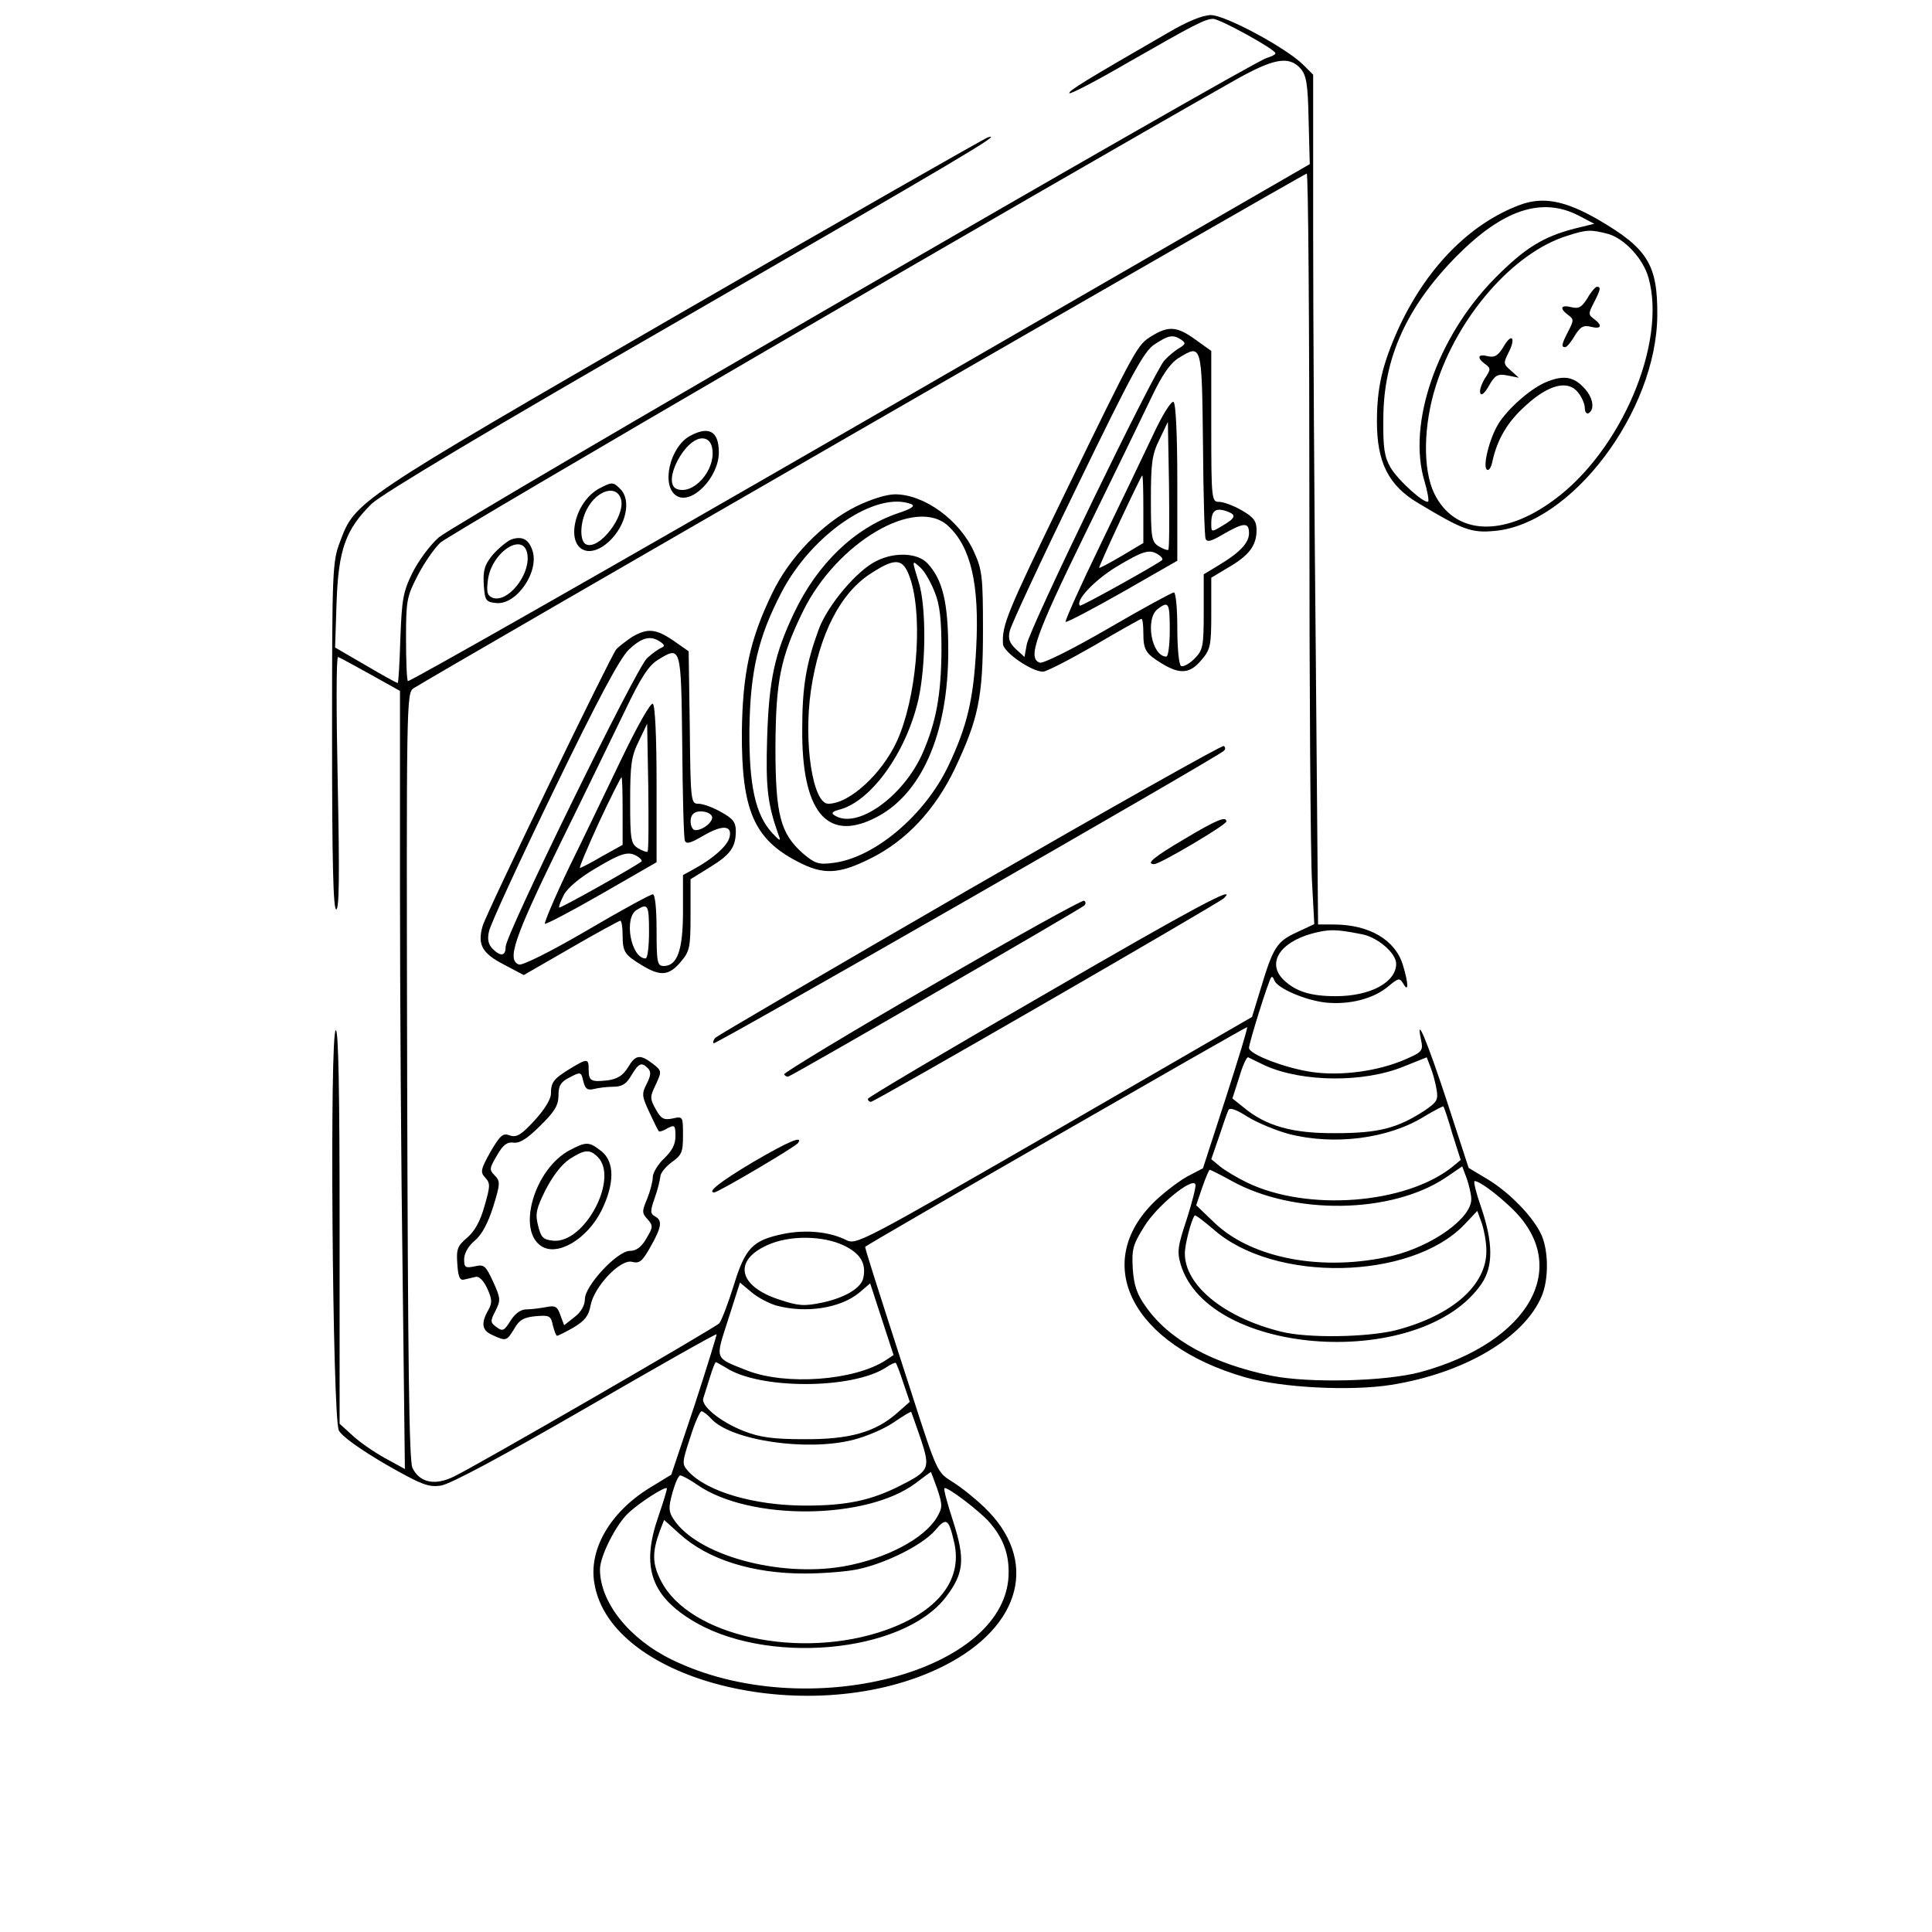 <?xml version="1.0" standalone="no"?>
<!DOCTYPE svg PUBLIC "-//W3C//DTD SVG 20010904//EN"
 "http://www.w3.org/TR/2001/REC-SVG-20010904/DTD/svg10.dtd">
<svg version="1.0" xmlns="http://www.w3.org/2000/svg"
 width="512pt" height="512pt" viewBox="0 0 512 512"
 preserveAspectRatio="xMidYMid meet">

<g transform="translate(0,512) scale(0.1,-0.1)"
fill="#000000" stroke="none">
<path d="M3095 5033 c-215 -124 -266 -155 -261 -160 3 -3 72 33 153 80 178
102 207 117 228 117 18 0 165 -81 165 -91 0 -4 -11 -9 -24 -13 -38 -10 -2148
-1231 -2193 -1270 -23 -20 -54 -62 -70 -94 -25 -51 -28 -70 -32 -174 -2 -65
-5 -118 -7 -118 -3 0 -41 21 -85 47 l-81 47 4 121 c5 139 24 192 93 260 27 26
313 197 826 492 731 422 852 493 807 479 -9 -3 -376 -212 -815 -466 -863 -499
-862 -498 -902 -606 -20 -52 -21 -75 -21 -514 0 -332 3 -460 11 -460 8 0 9 91
4 336 -4 198 -4 335 1 333 5 -2 44 -23 87 -47 l77 -43 0 -518 c0 -285 3 -749
7 -1031 l6 -513 -53 29 c-29 16 -68 43 -86 60 l-34 31 0 522 c0 355 -3 521
-10 521 -17 0 -9 -1028 8 -1061 9 -16 55 -49 123 -89 95 -54 114 -62 147 -57
24 3 160 76 382 204 190 110 347 199 349 197 1 -1 -25 -86 -58 -187 l-62 -185
-59 -36 c-103 -64 -160 -162 -145 -251 42 -265 582 -393 926 -220 208 105 253
282 107 421 -24 23 -61 53 -84 67 -40 25 -41 26 -106 228 -104 322 -127 394
-125 395 8 8 1010 584 1012 582 2 -2 -24 -87 -57 -189 l-60 -185 -42 -22 c-23
-13 -61 -42 -85 -65 -171 -165 -61 -381 239 -467 97 -28 281 -37 387 -20 194
31 353 125 399 236 18 43 18 116 0 159 -20 47 -84 114 -144 150 l-50 30 -57
175 c-54 164 -84 235 -69 164 6 -29 3 -32 -43 -52 -72 -31 -169 -44 -246 -33
-70 10 -167 47 -167 64 0 13 52 180 59 187 2 3 6 -1 8 -8 8 -21 82 -53 137
-59 63 -6 126 10 165 43 28 23 30 23 40 7 14 -25 14 0 -1 49 -20 67 -89 108
-184 108 l-41 0 -6 713 c-4 391 -7 898 -7 1125 l0 414 -27 27 c-46 45 -206
131 -244 131 -22 0 -63 -17 -114 -47z m351 -94 c16 -18 20 -40 22 -138 l3
-116 -1192 -688 c-655 -378 -1195 -685 -1198 -682 -3 3 -5 54 -5 113 0 100 2
111 31 167 17 33 44 72 60 87 22 21 1590 934 2103 1224 104 59 145 67 176 33z
m24 -1161 c0 -486 3 -933 7 -995 l6 -112 -47 -22 c-52 -24 -62 -39 -95 -149
l-23 -75 -524 -303 c-512 -295 -525 -302 -552 -288 -44 22 -107 28 -166 16
-82 -17 -101 -37 -132 -138 -15 -48 -32 -92 -38 -99 -13 -13 -639 -375 -703
-406 -51 -25 -91 -16 -110 23 -9 19 -12 285 -14 1039 -2 991 -2 1015 17 1027
47 31 2360 1364 2367 1364 4 0 7 -397 7 -882z m140 -1134 c41 -8 90 -50 90
-78 0 -49 -68 -86 -160 -86 -66 0 -105 12 -137 42 -47 44 -13 100 74 124 46
12 62 12 133 -2z m-257 -348 c99 -44 261 -46 368 -2 l60 24 10 -26 c6 -15 13
-41 16 -59 5 -28 1 -34 -33 -57 -71 -46 -121 -59 -234 -59 -115 -1 -185 19
-244 68 l-30 24 18 56 c9 31 20 55 24 53 4 -2 24 -12 45 -22z m62 -181 c120
-31 264 -13 359 46 27 16 50 28 51 27 2 -2 13 -34 24 -73 l22 -69 -23 -19
c-124 -98 -383 -118 -543 -41 -27 13 -60 33 -72 43 l-23 19 20 58 c11 33 22
65 25 71 3 9 19 4 52 -17 26 -16 75 -36 108 -45z m484 -172 c2 -50 -102 -125
-209 -151 -183 -43 -372 -8 -472 88 l-48 46 16 47 c9 26 18 47 20 47 2 0 28
-13 57 -29 165 -92 424 -88 568 8 l44 30 12 -32 c6 -18 12 -42 12 -54z m-754
-54 c-24 -72 -26 -86 -16 -120 74 -246 642 -281 798 -50 30 45 30 107 -1 199
-14 40 -22 72 -18 72 12 0 55 -31 95 -69 165 -154 54 -357 -238 -437 -93 -25
-294 -30 -395 -10 -157 32 -272 95 -334 184 -23 32 -31 56 -34 99 -3 52 0 64
30 112 33 55 129 133 136 112 2 -6 -9 -48 -23 -92z m794 -82 c2 -92 -90 -173
-239 -212 -75 -19 -234 -22 -305 -4 -150 37 -255 122 -255 207 0 25 17 89 26
101 2 2 24 -15 50 -37 160 -142 522 -135 664 12 l35 37 12 -33 c6 -18 12 -50
12 -71z m-1702 12 c43 -21 59 -47 51 -85 -5 -27 -48 -53 -109 -66 -48 -10 -63
-9 -114 8 -108 35 -123 103 -32 144 58 27 148 26 204 -1z m-179 -159 c78 -21
170 -7 220 35 l28 24 31 -95 31 -95 -21 -14 c-83 -54 -265 -67 -367 -27 -88
35 -85 27 -50 136 l31 97 30 -25 c16 -14 46 -30 67 -36z m-135 -164 c89 -59
336 -58 425 0 13 9 25 14 26 12 2 -2 11 -25 20 -53 l17 -50 -34 -30 c-58 -51
-127 -70 -247 -69 -82 0 -117 5 -160 22 -61 24 -114 67 -106 87 2 7 10 31 17
54 7 23 14 41 16 41 2 0 14 -7 26 -14z m-38 -136 c52 -57 251 -87 375 -56 36
9 85 30 109 47 24 16 44 29 46 27 1 -2 12 -34 25 -71 26 -79 23 -85 -54 -124
-77 -39 -141 -53 -251 -53 -136 0 -262 37 -311 91 -17 19 -17 22 5 89 12 39
26 70 30 70 4 0 16 -9 26 -20z m599 -186 c14 -43 14 -49 -1 -75 -34 -57 -135
-110 -247 -130 -173 -30 -389 30 -451 125 -13 20 -14 30 -3 70 7 25 16 46 21
46 4 0 25 -11 45 -25 139 -96 448 -93 578 4 21 16 40 30 41 30 0 1 8 -20 17
-45z m-740 -75 c-44 -128 -20 -204 85 -270 195 -124 563 -92 678 59 48 63 51
100 19 200 -15 46 -26 86 -23 88 6 6 95 -62 119 -90 35 -40 51 -81 51 -131 3
-266 -538 -407 -893 -233 -113 55 -190 152 -190 239 0 35 43 120 76 150 30 28
96 70 101 65 2 -1 -9 -36 -23 -77z m785 -68 c22 -99 -44 -182 -182 -231 -227
-80 -520 -16 -595 130 -24 46 -24 77 -3 134 l11 28 41 -37 c75 -68 193 -105
331 -105 48 0 111 5 140 11 76 16 171 64 205 102 31 37 37 34 52 -32z"/>
<path d="M1829 3965 c-54 -29 -78 -133 -36 -159 40 -25 112 49 112 115 0 56
-26 71 -76 44z m59 -37 c7 -56 -51 -120 -94 -104 -42 16 23 141 71 134 13 -2
21 -12 23 -30z"/>
<path d="M1591 3827 c-34 -17 -61 -56 -68 -100 -10 -66 39 -90 91 -42 45 42
60 109 30 139 -19 19 -22 19 -53 3z m55 -31 c11 -44 -57 -133 -92 -119 -18 7
-18 56 1 93 27 52 80 67 91 26z"/>
<path d="M1354 3690 c-11 -5 -33 -23 -48 -40 -22 -27 -26 -41 -24 -79 3 -42 5
-46 32 -49 55 -7 118 86 96 142 -10 28 -28 36 -56 26z m44 -42 c6 -54 -54
-127 -93 -112 -14 6 -16 15 -12 47 10 76 98 131 105 65z"/>
<path d="M3053 4230 c-39 -24 -39 -23 -233 -422 -152 -313 -165 -345 -162
-395 2 -22 76 -73 106 -73 9 0 71 32 137 70 66 39 122 70 124 70 3 0 5 -17 5
-37 0 -46 6 -55 50 -82 48 -29 74 -26 104 10 24 28 26 38 26 124 l0 94 45 27
c55 32 75 58 75 99 0 24 -7 34 -40 53 -21 12 -48 22 -59 22 -20 0 -21 5 -21
200 l0 200 -42 30 c-48 35 -71 37 -115 10z m77 -10 c13 -9 12 -12 -4 -22 -11
-6 -29 -21 -40 -33 -28 -30 -358 -711 -365 -753 l-6 -33 -23 21 c-17 16 -21
28 -16 48 3 15 83 187 178 382 146 301 177 358 205 377 38 25 49 27 71 13z
m58 -275 c1 -132 4 -246 7 -253 4 -10 16 -6 48 13 54 31 67 31 67 2 0 -26 -25
-52 -82 -86 l-38 -23 0 -99 c0 -93 -2 -102 -25 -125 -14 -14 -30 -22 -35 -19
-6 3 -10 49 -10 101 0 52 -4 94 -9 94 -5 0 -84 -43 -175 -96 -95 -55 -173 -94
-181 -90 -32 12 -12 70 121 342 75 153 154 316 176 362 28 59 49 89 71 103 62
38 62 39 65 -226z m66 -181 c23 -9 20 -17 -14 -37 -30 -18 -30 -18 -30 6 0 35
12 43 44 31z m-154 -314 c0 -38 -4 -70 -9 -70 -39 0 -57 100 -23 126 29 22 32
17 32 -56z"/>
<path d="M3056 3968 c-24 -51 -87 -182 -140 -292 -53 -109 -94 -201 -92 -204
3 -2 70 33 151 79 l145 83 0 207 c0 128 -4 210 -10 214 -6 3 -30 -35 -54 -87z
m40 -305 c-2 -2 -13 2 -25 9 -19 12 -21 22 -21 125 0 96 3 119 23 159 l22 46
3 -167 c1 -92 1 -170 -2 -172z m-66 107 l0 -89 -57 -34 c-32 -19 -59 -33 -60
-32 -3 2 111 245 114 245 2 0 3 -40 3 -90z m40 -120 c8 -5 12 -11 10 -14 -12
-11 -215 -124 -218 -121 -13 13 37 66 95 102 72 43 89 49 113 33z"/>
<path d="M2269 3778 c-89 -44 -178 -136 -223 -231 -59 -122 -78 -212 -80 -367
-1 -207 32 -284 149 -344 67 -35 108 -33 192 9 95 47 171 129 223 237 63 133
75 190 75 368 0 141 -2 160 -24 208 -38 84 -132 152 -209 152 -23 0 -64 -13
-103 -32z m146 6 c11 -5 1 -12 -35 -24 -115 -39 -214 -134 -276 -265 -51 -108
-66 -175 -71 -330 -4 -134 1 -176 31 -260 6 -15 2 -14 -18 8 -44 48 -61 125
-60 272 2 156 23 246 85 365 80 154 250 270 344 234z m98 -58 c60 -56 83 -154
74 -324 -7 -135 -24 -207 -74 -312 -63 -132 -198 -245 -307 -257 -37 -5 -47
-1 -79 26 -59 53 -72 102 -72 281 1 176 13 237 73 360 90 183 299 306 385 226z"/>
<path d="M2322 3633 c-51 -25 -128 -116 -152 -180 -33 -90 -44 -151 -44 -263
-2 -219 64 -301 190 -239 125 60 197 223 197 444 0 129 -15 189 -55 232 -26
28 -87 31 -136 6z m93 -55 c31 -107 13 -310 -38 -422 -40 -87 -126 -166 -182
-166 -41 0 -66 162 -46 300 22 150 79 260 160 311 68 44 87 40 106 -23z m62
-27 c14 -34 18 -74 18 -156 -1 -117 -14 -188 -50 -271 -51 -115 -174 -203
-233 -165 -10 6 -7 10 11 15 85 21 179 152 211 293 20 91 21 244 1 309 -19 62
-19 61 5 39 10 -9 27 -38 37 -64z"/>
<path d="M1675 3432 c-16 -11 -35 -25 -42 -33 -16 -20 -344 -698 -354 -733
-14 -49 -2 -72 56 -102 l53 -28 125 72 c69 40 128 72 131 72 3 0 6 -17 6 -37
0 -46 5 -53 51 -81 49 -30 72 -28 103 9 24 28 26 38 26 125 l0 94 50 31 c56
34 70 54 70 97 0 23 -8 33 -39 50 -21 12 -48 22 -60 22 -20 0 -21 5 -23 202
l-3 202 -40 28 c-47 32 -69 34 -110 10z m75 -13 c12 -8 12 -12 2 -16 -7 -3
-24 -15 -37 -27 -28 -24 -375 -733 -375 -765 0 -25 -13 -27 -35 -5 -11 12 -14
25 -9 46 3 17 80 184 171 372 118 244 175 350 199 374 35 33 58 39 84 21z m58
-274 c1 -132 4 -246 7 -253 4 -10 16 -6 50 14 50 29 77 27 68 -6 -6 -22 -43
-55 -92 -82 l-31 -17 0 -96 c0 -103 -15 -145 -51 -145 -17 0 -19 9 -19 95 0
58 -4 95 -10 95 -6 0 -85 -43 -175 -96 -94 -55 -172 -94 -180 -90 -32 12 -13
69 106 313 67 136 146 299 176 361 41 86 62 118 86 133 62 38 62 39 65 -226z
m78 -187 c8 -12 -21 -38 -43 -38 -13 0 -18 32 -6 43 10 11 41 8 49 -5z m-166
-308 c0 -38 -4 -70 -9 -70 -39 0 -59 109 -23 129 29 18 32 13 32 -59z"/>
<path d="M1649 3113 c-39 -81 -102 -213 -141 -292 -38 -79 -66 -146 -64 -149
3 -2 70 33 150 79 l146 84 0 207 c0 128 -4 209 -10 213 -6 3 -41 -59 -81 -142z
m67 -250 c-2 -2 -13 2 -25 9 -19 12 -21 22 -21 125 0 96 3 119 23 159 l22 46
3 -167 c1 -92 1 -170 -2 -172z m-66 108 l0 -90 -54 -30 c-29 -17 -56 -31 -59
-31 -3 0 20 54 50 120 31 66 58 120 60 120 2 0 3 -40 3 -89z m40 -121 c8 -5
12 -11 10 -13 -16 -13 -215 -125 -218 -122 -2 2 4 17 12 33 9 18 42 46 83 70
72 43 89 47 113 32z"/>
<path d="M2570 2764 c-365 -211 -669 -389 -674 -394 -5 -5 -7 -12 -5 -15 5 -4
1331 756 1352 775 5 4 5 10 0 13 -4 3 -307 -168 -673 -379z"/>
<path d="M3138 2896 c-80 -47 -103 -66 -79 -66 15 0 191 104 191 113 0 15 -27
4 -112 -47z"/>
<path d="M2763 2482 c-255 -147 -463 -270 -463 -274 0 -5 4 -8 8 -8 10 0 923
527 936 540 37 37 -76 -23 -481 -258z"/>
<path d="M2470 2509 c-217 -125 -393 -232 -392 -236 2 -4 7 -7 11 -6 10 2 775
444 784 453 5 4 5 10 0 13 -4 3 -186 -98 -403 -224z"/>
<path d="M1664 2291 c-13 -21 -27 -30 -53 -34 -45 -5 -51 -2 -51 29 0 29 -3
30 -49 2 -44 -27 -51 -36 -51 -67 0 -14 -18 -43 -44 -71 -35 -38 -47 -45 -65
-39 -18 7 -25 1 -51 -43 -26 -47 -28 -54 -14 -69 14 -15 13 -23 -2 -75 -11
-40 -26 -67 -46 -84 -26 -22 -29 -31 -26 -70 2 -34 7 -44 18 -41 8 2 22 5 30
7 9 3 21 -9 31 -30 13 -29 14 -38 3 -58 -20 -35 -17 -54 11 -66 36 -17 38 -16
58 17 13 23 25 30 57 33 36 3 40 1 45 -24 4 -16 9 -28 11 -28 3 0 23 10 44 22
30 18 40 31 45 58 9 50 79 124 110 116 20 -5 27 1 49 40 30 53 32 70 11 81
-12 7 -12 14 0 48 8 22 14 48 15 57 0 9 14 26 30 38 27 19 30 27 30 71 0 50 0
51 -27 45 -24 -5 -31 -1 -45 24 -16 29 -16 33 0 66 16 35 16 36 -8 55 -34 26
-46 24 -66 -10z m53 -2 c9 -9 8 -19 -3 -41 -14 -27 -13 -33 7 -76 12 -26 23
-48 25 -50 1 -2 12 1 23 8 19 10 21 8 21 -21 0 -22 -9 -39 -30 -59 -16 -15
-30 -38 -30 -49 0 -12 -7 -38 -15 -58 -14 -33 -14 -38 1 -54 15 -17 15 -21 -3
-51 -13 -23 -27 -33 -44 -33 -33 0 -119 -92 -119 -128 0 -16 -10 -34 -27 -47
l-28 -22 -10 27 c-8 23 -14 26 -38 21 -16 -3 -40 -6 -52 -6 -15 0 -30 -11 -42
-30 -17 -27 -21 -29 -37 -17 -17 12 -17 16 -3 43 14 28 14 33 -6 77 -20 43
-24 47 -49 41 -25 -5 -28 -3 -28 19 0 15 11 35 28 49 19 16 35 46 49 90 19 61
19 68 4 83 -15 15 -14 19 6 53 16 28 27 36 43 34 16 -3 37 10 71 44 39 38 49
55 49 81 0 26 6 36 30 48 29 15 30 15 36 -11 5 -20 11 -24 28 -20 11 3 35 6
51 6 23 0 35 7 48 30 20 33 27 36 44 19z"/>
<path d="M1510 2072 c-93 -49 -141 -211 -76 -254 43 -29 122 18 160 94 35 71
35 129 0 157 -33 26 -40 26 -84 3z m74 -18 c57 -57 -35 -230 -118 -222 -27 3
-32 8 -40 40 -8 31 -5 45 20 95 18 35 42 67 63 81 40 26 54 27 75 6z"/>
<path d="M1995 2040 c-84 -50 -123 -80 -102 -80 10 0 217 122 222 131 14 21
-26 4 -120 -51z"/>
<path d="M4028 4577 c-134 -50 -249 -168 -323 -330 -42 -94 -56 -154 -56 -245
0 -107 31 -169 109 -215 118 -71 141 -80 203 -74 204 18 429 317 431 571 1
134 -25 177 -155 253 -88 51 -147 63 -209 40z m155 -28 l42 -22 -53 -13 c-84
-22 -132 -52 -212 -133 -152 -155 -231 -384 -185 -536 8 -27 12 -51 10 -54 -9
-8 -80 56 -100 90 -16 28 -20 51 -19 129 0 161 62 297 194 431 122 123 225
158 323 108z m79 -49 c44 -13 93 -66 107 -117 48 -173 -73 -458 -251 -588
-135 -100 -263 -93 -317 17 -31 64 -29 181 4 285 58 185 206 354 348 398 52
17 63 17 109 5z"/>
<path d="M4207 4330 c-15 -24 -23 -29 -43 -24 -28 7 -32 -3 -8 -21 15 -11 15
-14 0 -43 -18 -35 -19 -42 -8 -42 4 0 16 14 25 30 15 24 23 29 43 24 28 -7 32
3 8 21 -15 11 -15 14 0 43 18 35 19 42 8 42 -4 0 -16 -14 -25 -30z"/>
<path d="M3985 4202 c-15 -25 -24 -30 -42 -26 -27 7 -30 -4 -7 -21 15 -11 15
-14 -1 -38 -9 -15 -15 -32 -12 -39 2 -8 12 0 23 20 16 28 23 32 49 27 l30 -6
-21 19 c-20 17 -20 20 -7 46 21 40 10 56 -12 18z"/>
<path d="M4094 4106 c-40 -18 -98 -69 -123 -109 -24 -39 -43 -115 -30 -122 5
-3 11 7 14 22 13 60 41 106 88 148 61 56 112 69 139 35 10 -12 18 -31 18 -42
0 -10 5 -16 10 -13 18 11 11 45 -15 70 -27 28 -55 31 -101 11z"/>
</g>
</svg>
